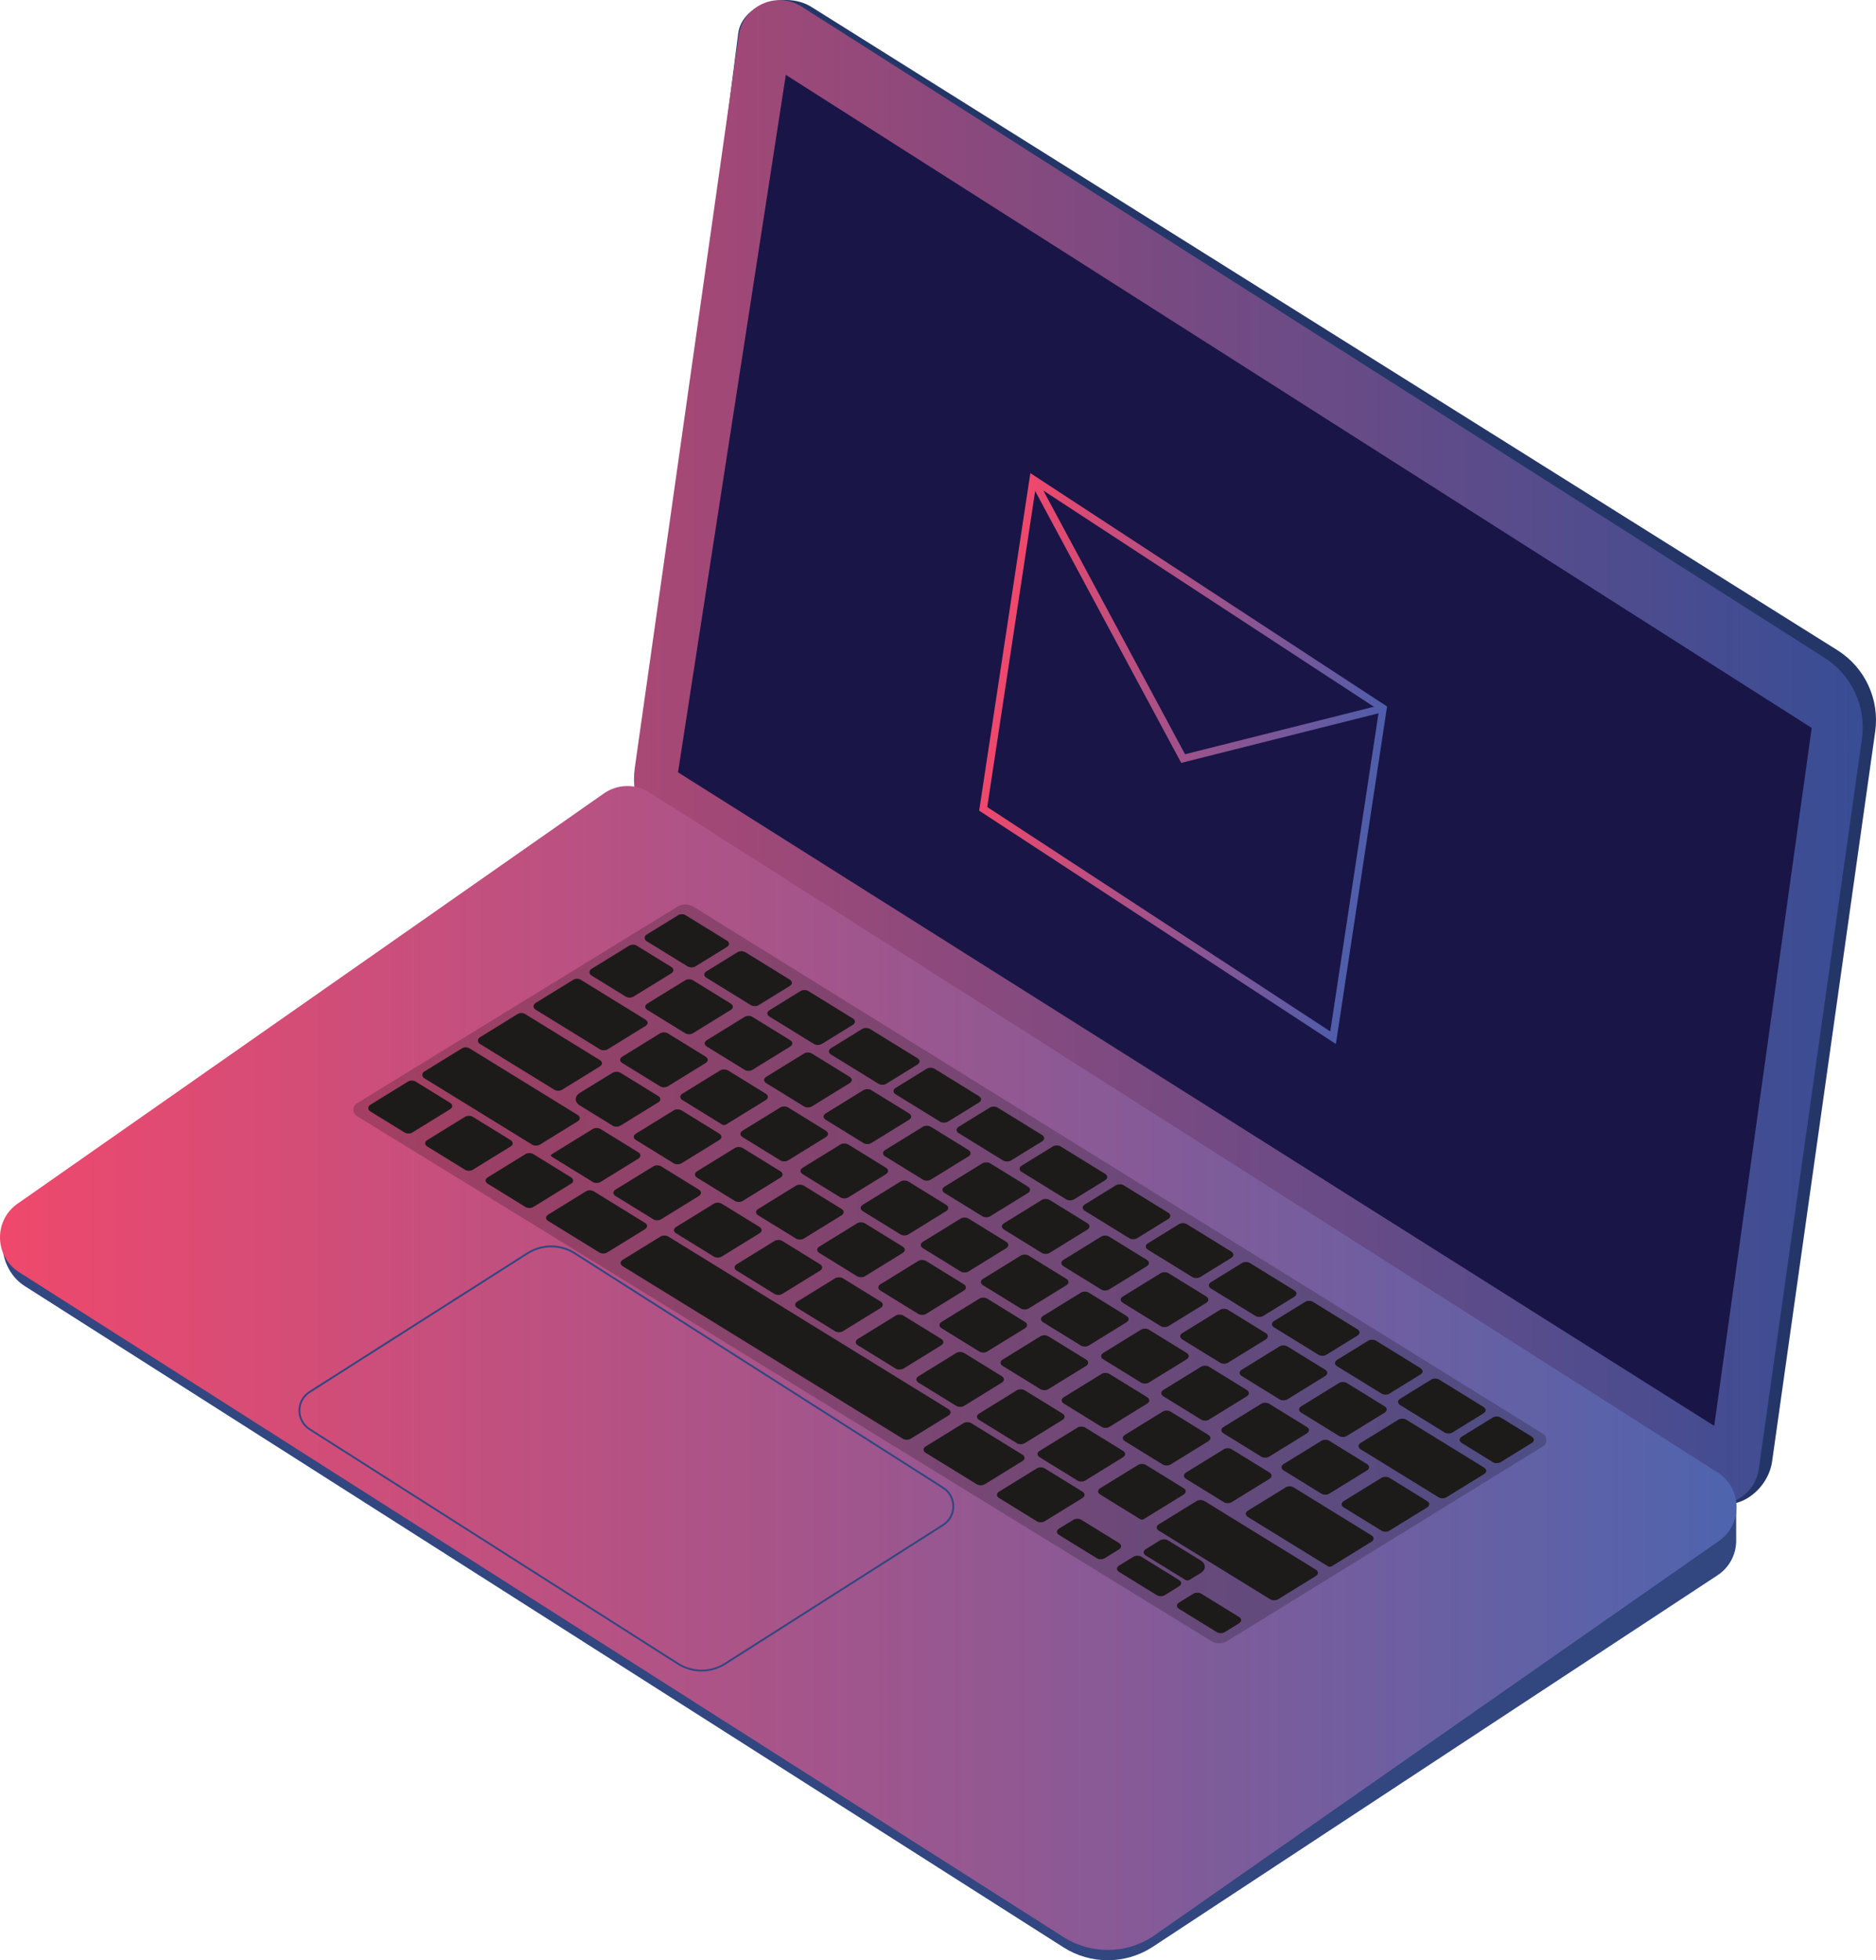 <?xml version="1.0" encoding="UTF-8"?><svg id="a" xmlns="http://www.w3.org/2000/svg" xmlns:xlink="http://www.w3.org/1999/xlink" viewBox="0 0 1006.24 1051.05"><defs><style>.f{fill:url(#c);}.g{fill:url(#b);}.h{fill:#324680;}.i{fill:#231f20;}.j{fill:#243668;}.k{fill:#191547;}.l{fill:#050606;opacity:.21;}.m{stroke:#324680;}.m,.n,.o{fill:none;stroke-miterlimit:10;}.n{stroke:url(#e);}.n,.o{stroke-width:4px;}.o{stroke:url(#d);}</style><linearGradient id="b" x1="340.06" y1="403.31" x2="999.12" y2="403.31" gradientTransform="matrix(1, 0, 0, 1, 0, 0)" gradientUnits="userSpaceOnUse"><stop offset="0" stop-color="#a94874"/><stop offset="1" stop-color="#384d95"/></linearGradient><linearGradient id="c" x1="0" y1="733.5" x2="931.45" y2="733.5" gradientTransform="matrix(1, 0, 0, 1, 0, 0)" gradientUnits="userSpaceOnUse"><stop offset="0" stop-color="#ef486c"/><stop offset="1" stop-color="#4e64ae"/></linearGradient><linearGradient id="d" x1="114.58" y1="463.22" x2="342.8" y2="463.22" gradientTransform="translate(534.97 -323.37) rotate(33.18) scale(1 1.2) skewX(28.76)" gradientUnits="userSpaceOnUse"><stop offset="0" stop-color="#ef486c"/><stop offset="1" stop-color="#4e5daa"/></linearGradient><linearGradient id="e" x1="115.54" y1="429.72" x2="341.83" y2="429.72" xlink:href="#d"/></defs><path class="j" d="M435.33,3.78L985.78,348.78c14.62,9.3,22.45,26.3,20.03,43.46l-55.3,391.39c-2.25,15.89-20.06,28.74-33.61,20.15L356.14,443.82c-14.67-9.3-12.7-14.76-10.26-31.96L395.97,17.79c2.26-15.9,25.82-22.63,39.37-14.01Z"/><path class="g" d="M429.95,3.53L978.66,352.71c14.62,9.3,22.45,26.3,20.03,43.46l-55.3,391.39c-2.25,15.89-20.15,24.16-33.7,15.57L360.59,455.14c-14.67-9.3-22.53-26.33-20.09-43.53L396.22,19.07c2.26-15.9,20.18-24.15,33.73-15.53Z"/><path class="h" d="M570.43,1044.14c14.47,9.21,32.97,9.21,47.44,0l303.42-199.54c6.21-4.09,9.95-11.02,9.95-18.46v-17.22c0-7.74-4.05-14.92-10.68-18.92L335.96,437.54,10.23,650.36c-13.64,8.68-10.65,30.5,2.99,39.18"/><path class="f" d="M570.43,1038.62c14.47,9.21,32.97,9.21,47.44,0l304.14-212.41c12.92-9.02,12.51-28.29-.79-36.75L348.4,424.92c-7.53-4.79-17.21-4.58-24.52,.53L10.23,644.84c-13.64,8.68-13.64,28.59,0,37.27"/><path class="m" d="M282.93,671.99l-116.87,74.37c-7.3,4.65-7.3,15.3,0,19.95l197.55,125.72c7.74,4.93,17.64,4.93,25.38,0l116.87-74.37c7.3-4.65,7.3-15.3,0-19.95l-197.55-125.72c-7.74-4.93-17.64-4.93-25.38,0Z"/><path class="i" d="M346.75,504.58l22.06,13.58c1.15,.71,3.04,.71,4.19,0l16.89-10.4c1.52-.94,1.52-2.47,0-3.41l-22.06-13.58c-1.29-.79-2.91-.79-4.19,0l-16.89,10.4c-1.27,.78-1.27,2.63,0,3.41Z"/><path class="i" d="M402.74,538.93l-23.85-14.69c-1.52-.94-1.52-2.47,0-3.41l16.67-10.27c1.15-.71,3.04-.71,4.19,0l23.85,14.69c1.52,.94,1.52,2.47,0,3.41l-16.67,10.27c-1.15,.71-3.04,.71-4.19,0Z"/><path class="i" d="M436.57,559.76l-23.85-14.69c-1.52-.94-1.52-2.47,0-3.41l16.67-10.27c1.15-.71,3.04-.71,4.19,0l23.85,14.69c1.52,.94,1.52,2.47,0,3.41l-16.67,10.27c-1.15,.71-3.04,.71-4.19,0Z"/><path class="i" d="M504.23,601.42l-23.85-14.69c-1.52-.94-1.52-2.47,0-3.41l16.67-10.27c1.15-.71,3.04-.71,4.19,0l23.85,14.69c1.52,.94,1.52,2.47,0,3.41l-16.67,10.27c-1.15,.71-3.04,.71-4.19,0Z"/><path class="i" d="M471.19,581.09l-25.46-15.67c-1.52-.94-1.52-2.47,0-3.41l16.71-10.29c1.15-.71,3.04-.71,4.19,0l25.46,15.67c1.52,.94,1.52,2.47,0,3.41l-16.71,10.29c-1.15,.71-3.04,.71-4.19,0Z"/><path class="i" d="M538.06,622.25l-23.85-14.69c-1.52-.94-1.52-2.47,0-3.41l16.67-10.27c1.15-.71,3.04-.71,4.19,0l23.85,14.69c1.52,.94,1.52,2.47,0,3.41l-16.67,10.27c-1.15,.71-3.04,.71-4.19,0Z"/><path class="i" d="M571.89,643.08l-23.85-14.69c-1.52-.94-1.52-2.47,0-3.41l16.67-10.27c1.15-.71,3.04-.71,4.19,0l23.85,14.69c1.52,.94,1.52,2.47,0,3.41l-16.67,10.27c-1.15,.71-3.04,.71-4.19,0Z"/><path class="i" d="M605.72,663.91l-23.85-14.69c-1.52-.94-1.52-2.47,0-3.41l16.67-10.27c1.15-.71,3.04-.71,4.19,0l23.85,14.69c1.52,.94,1.52,2.47,0,3.41l-16.67,10.27c-1.15,.71-3.04,.71-4.19,0Z"/><path class="i" d="M639.55,684.74l-23.85-14.69c-1.52-.94-1.52-2.47,0-3.41l16.67-10.27c1.15-.71,3.04-.71,4.19,0l23.85,14.69c1.52,.94,1.52,2.47,0,3.41l-16.67,10.27c-1.15,.71-3.04,.71-4.19,0Z"/><path class="i" d="M673.38,705.57l-23.85-14.69c-1.52-.94-1.52-2.47,0-3.41l16.67-10.27c1.15-.71,3.04-.71,4.19,0l23.85,14.69c1.52,.94,1.52,2.47,0,3.41l-16.67,10.27c-1.15,.71-3.04,.71-4.19,0Z"/><path class="i" d="M707.21,726.41l-23.85-14.69c-1.52-.94-1.52-2.47,0-3.41l16.67-10.27c1.15-.71,3.04-.71,4.19,0l23.85,14.69c1.52,.94,1.52,2.47,0,3.41l-16.67,10.27c-1.15,.71-3.04,.71-4.19,0Z"/><path class="i" d="M741.04,747.24l-23.85-14.69c-1.52-.94-1.52-2.47,0-3.41l16.67-10.27c1.15-.71,3.04-.71,4.19,0l23.85,14.69c1.52,.94,1.52,2.47,0,3.41l-16.67,10.27c-1.15,.71-3.04,.71-4.19,0Z"/><path class="i" d="M774.87,768.07l-23.85-14.69c-1.52-.94-1.52-2.47,0-3.41l16.67-10.27c1.15-.71,3.04-.71,4.19,0l23.85,14.69c1.52,.94,1.52,2.47,0,3.41l-16.67,10.27c-1.15,.71-3.04,.71-4.19,0Z"/><path class="i" d="M800.72,783.98l-16.67-10.27c-1.52-.94-1.52-2.47,0-3.41l16.67-10.27c1.15-.71,3.04-.71,4.19,0l16.67,10.27c1.52,.94,1.52,2.47,0,3.41l-16.67,10.27c-1.15,.71-3.04,.71-4.19,0Z"/><path class="i" d="M317.15,522.98l18.47,11.37c1.15,.71,3.04,.71,4.19,0l20.26-12.48c1.52-.94,1.52-2.47,0-3.41l-18.47-11.37c-1.29-.79-2.91-.79-4.19,0l-20.26,12.48c-1.27,.78-1.27,2.63,0,3.41Z"/><path class="i" d="M495.03,632.51l-20.26-12.48c-1.52-.94-1.52-2.47,0-3.41l20.26-12.48c1.15-.71,3.04-.71,4.19,0l20.26,12.48c1.52,.94,1.52,2.47,0,3.41l-20.26,12.48c-1.15,.71-3.04,.71-4.19,0Z"/><path class="i" d="M654.44,730.67l-20.26-12.48c-1.52-.94-1.52-2.47,0-3.41l20.26-12.48c1.15-.71,3.04-.71,4.19,0l20.26,12.48c1.52,.94,1.52,2.47,0,3.41l-20.26,12.48c-1.15,.71-3.04,.71-4.19,0Z"/><path class="i" d="M686.32,750.3l-20.26-12.48c-1.52-.94-1.52-2.47,0-3.41l20.26-12.48c1.15-.71,3.04-.71,4.19,0l20.26,12.48c1.52,.94,1.52,2.47,0,3.41l-20.26,12.48c-1.15,.71-3.04,.71-4.19,0Z"/><path class="i" d="M590.67,691.41l-20.26-12.48c-1.52-.94-1.52-2.47,0-3.41l20.26-12.48c1.15-.71,3.04-.71,4.19,0l20.26,12.48c1.52,.94,1.52,2.47,0,3.41l-20.26,12.48c-1.15,.71-3.04,.71-4.19,0Z"/><path class="i" d="M622.55,711.04l-20.26-12.48c-1.52-.94-1.52-2.47,0-3.41l20.26-12.48c1.15-.71,3.04-.71,4.19,0l20.26,12.48c1.52,.94,1.52,2.47,0,3.41l-20.26,12.48c-1.15,.71-3.04,.71-4.19,0Z"/><path class="i" d="M558.79,671.77l-20.26-12.48c-1.52-.94-1.52-2.47,0-3.41l20.26-12.48c1.15-.71,3.04-.71,4.19,0l20.26,12.48c1.52,.94,1.52,2.47,0,3.41l-20.26,12.48c-1.15,.71-3.04,.71-4.19,0Z"/><path class="i" d="M526.91,652.14l-20.26-12.48c-1.52-.94-1.52-2.47,0-3.41l20.26-12.48c1.15-.71,3.04-.71,4.19,0l20.26,12.48c1.52,.94,1.52,2.47,0,3.41l-20.26,12.48c-1.15,.71-3.04,.71-4.19,0Z"/><path class="i" d="M463.14,612.88l-20.26-12.48c-1.52-.94-1.52-2.47,0-3.41l20.26-12.48c1.15-.71,3.04-.71,4.19,0l20.26,12.48c1.52,.94,1.52,2.47,0,3.41l-20.26,12.48c-1.15,.71-3.04,.71-4.19,0Z"/><path class="i" d="M431.26,593.25l-20.26-12.48c-1.52-.94-1.52-2.47,0-3.41l20.26-12.48c1.15-.71,3.04-.71,4.19,0l20.26,12.48c1.52,.94,1.52,2.47,0,3.41l-20.26,12.48c-1.15,.71-3.04,.71-4.19,0Z"/><path class="i" d="M399.38,573.62l-20.26-12.48c-1.52-.94-1.52-2.47,0-3.41l20.26-12.48c1.15-.71,3.04-.71,4.19,0l20.26,12.48c1.52,.94,1.52,2.47,0,3.41l-20.26,12.48c-1.15,.71-3.04,.71-4.19,0Z"/><path class="i" d="M367.5,553.99l-20.26-12.48c-1.52-.94-1.52-2.47,0-3.41l20.26-12.48c1.15-.71,3.04-.71,4.19,0l20.26,12.48c1.52,.94,1.52,2.47,0,3.41l-20.26,12.48c-1.15,.71-3.04,.71-4.19,0Z"/><path class="i" d="M718.2,769.93l-20.26-12.48c-1.52-.94-1.52-2.47,0-3.41l20.26-12.48c1.15-.71,3.04-.71,4.19,0l20.26,12.48c1.52,.94,1.52,2.47,0,3.41l-20.26,12.48c-1.15,.71-3.04,.71-4.19,0Z"/><path class="i" d="M771.62,802.82l-41.8-25.74c-1.52-.94-1.52-2.47,0-3.41l20.26-12.48c1.15-.71,3.04-.71,4.19,0l41.8,25.74c1.52,.94,1.52,2.47,0,3.41l-20.26,12.48c-1.15,.71-3.04,.71-4.19,0Z"/><path class="i" d="M257.3,559.66l40.01,24.63c1.15,.71,3.04,.71,4.19,0l20.26-12.48c1.52-.94,1.52-2.47,0-3.41l-40.01-24.63c-1.29-.79-2.91-.79-4.19,0l-20.26,12.48c-1.27,.78-1.27,2.63,0,3.41Z"/><path class="i" d="M354.03,582.45l-20.26-12.48c-1.52-.94-1.52-2.47,0-3.41l20.26-12.48c1.15-.71,3.04-.71,4.19,0l20.26,12.48c1.52,.94,1.52,2.47,0,3.41l-20.26,12.48c-1.15,.71-3.04,.71-4.19,0Z"/><path class="i" d="M547.52,701.6l-20.26-12.48c-1.52-.94-1.52-2.47,0-3.41l20.26-12.48c1.15-.71,3.04-.71,4.19,0l20.26,12.48c1.52,.94,1.52,2.47,0,3.41l-20.26,12.48c-1.15,.71-3.04,.71-4.19,0Z"/><path class="i" d="M676.52,781.03l-20.26-12.48c-1.52-.94-1.52-2.47,0-3.41l20.26-12.48c1.15-.71,3.04-.71,4.19,0l20.26,12.48c1.52,.94,1.52,2.47,0,3.41l-20.26,12.48c-1.15,.71-3.04,.71-4.19,0Z"/><path class="i" d="M387.4,603l-21.38-13.17c-1.52-.94-1.52-2.47,0-3.41l20.26-12.48c1.15-.71,3.04-.71,4.19,0l20.26,12.48c1.52,.94,1.52,2.47,0,3.41l-21.38,13.17c-.54,.33-1.42,.33-1.95,0Z"/><path class="i" d="M515.27,681.74l-20.26-12.48c-1.52-.94-1.52-2.47,0-3.41l20.26-12.48c1.15-.71,3.04-.71,4.19,0l20.26,12.48c1.52,.94,1.52,2.47,0,3.41l-20.26,12.48c-1.15,.71-3.04,.71-4.19,0Z"/><path class="i" d="M450.77,642.03l-20.26-12.48c-1.52-.94-1.52-2.47,0-3.41l20.26-12.48c1.15-.71,3.04-.71,4.19,0l20.26,12.48c1.52,.94,1.52,2.47,0,3.41l-20.26,12.48c-1.15,.71-3.04,.71-4.19,0Z"/><path class="i" d="M708.77,800.89l-20.26-12.48c-1.52-.94-1.52-2.47,0-3.41l20.26-12.48c1.15-.71,3.04-.71,4.19,0l20.26,12.48c1.52,.94,1.52,2.47,0,3.41l-20.26,12.48c-1.15,.71-3.04,.71-4.19,0Z"/><path class="i" d="M579.77,721.46l-20.26-12.48c-1.52-.94-1.52-2.47,0-3.41l20.26-12.48c1.15-.71,3.04-.71,4.19,0l20.26,12.48c1.52,.94,1.52,2.47,0,3.41l-20.26,12.48c-1.15,.71-3.04,.71-4.19,0Z"/><path class="i" d="M418.53,622.17l-20.26-12.48c-1.52-.94-1.52-2.47,0-3.41l20.26-12.48c1.15-.71,3.04-.71,4.19,0l20.26,12.48c1.52,.94,1.52,2.47,0,3.41l-20.26,12.48c-1.15,.71-3.04,.71-4.19,0Z"/><path class="i" d="M483.02,661.88l-20.26-12.48c-1.52-.94-1.52-2.47,0-3.41l20.26-12.48c1.15-.71,3.04-.71,4.19,0l20.26,12.48c1.52,.94,1.52,2.47,0,3.41l-20.26,12.48c-1.15,.71-3.04,.71-4.19,0Z"/><path class="i" d="M612.02,741.31l-20.26-12.48c-1.52-.94-1.52-2.47,0-3.41l20.26-12.48c1.15-.71,3.04-.71,4.19,0l20.26,12.48c1.52,.94,1.52,2.47,0,3.41l-20.26,12.48c-1.15,.71-3.04,.71-4.19,0Z"/><path class="i" d="M644.27,761.17l-20.26-12.48c-1.52-.94-1.52-2.47,0-3.41l20.26-12.48c1.15-.71,3.04-.71,4.19,0l20.26,12.48c1.52,.94,1.52,2.47,0,3.41l-20.26,12.48c-1.15,.71-3.04,.71-4.19,0Z"/><path class="i" d="M741.02,820.74l-20.26-12.48c-1.52-.94-1.52-2.47,0-3.41l20.26-12.48c1.15-.71,3.04-.71,4.19,0l20.26,12.48c1.52,.94,1.52,2.47,0,3.41l-20.26,12.48c-1.15,.71-3.04,.71-4.19,0Z"/><path class="i" d="M287.15,541.28l34.62,21.32c1.15,.71,3.04,.71,4.19,0l20.26-12.48c1.52-.94,1.52-2.47,0-3.41l-34.62-21.32c-1.29-.79-2.91-.79-4.19,0l-20.26,12.48c-1.27,.78-1.27,2.63,0,3.41Z"/><path class="i" d="M328.58,603.54l-17.5-10.77c-3.04-1.87-3.04-4.94,0-6.81l17.5-10.77c1.15-.71,3.04-.71,4.19,0l20.26,12.48c1.52,.94,1.52,2.47,0,3.41l-20.26,12.48c-1.15,.71-3.04,.71-4.19,0Z"/><path class="i" d="M623.66,785.24l-20.26-12.48c-1.52-.94-1.52-2.47,0-3.41l20.26-12.48c1.15-.71,3.04-.71,4.19,0l20.26,12.48c1.52,.94,1.52,2.47,0,3.41l-20.26,12.48c-1.15,.71-3.04,.71-4.19,0Z"/><path class="i" d="M590.87,765.05l-20.26-12.48c-1.52-.94-1.52-2.47,0-3.41l20.26-12.48c1.15-.71,3.04-.71,4.19,0l20.26,12.48c1.52,.94,1.52,2.47,0,3.41l-20.26,12.48c-1.15,.71-3.04,.71-4.19,0Z"/><path class="i" d="M361.36,623.73l-20.26-12.48c-1.52-.94-1.52-2.47,0-3.41l20.26-12.48c1.15-.71,3.04-.71,4.19,0l20.26,12.48c1.52,.94,1.52,2.47,0,3.41l-20.26,12.48c-1.15,.71-3.04,.71-4.19,0Z"/><path class="i" d="M394.15,643.92l-20.26-12.48c-1.52-.94-1.52-2.47,0-3.41l20.26-12.48c1.15-.71,3.04-.71,4.19,0l20.26,12.48c1.52,.94,1.52,2.47,0,3.41l-20.26,12.48c-1.15,.71-3.04,.71-4.19,0Z"/><path class="i" d="M492.51,704.49l-20.26-12.48c-1.52-.94-1.52-2.47,0-3.41l20.26-12.48c1.15-.71,3.04-.71,4.19,0l20.26,12.48c1.52,.94,1.52,2.47,0,3.41l-20.26,12.48c-1.15,.71-3.04,.71-4.19,0Z"/><path class="i" d="M426.94,664.11l-20.26-12.48c-1.52-.94-1.52-2.47,0-3.41l20.26-12.48c1.15-.71,3.04-.71,4.19,0l20.26,12.48c1.52,.94,1.52,2.47,0,3.41l-20.26,12.48c-1.15,.71-3.04,.71-4.19,0Z"/><path class="i" d="M656.44,805.43l-20.26-12.48c-1.52-.94-1.52-2.47,0-3.41l20.26-12.48c1.15-.71,3.04-.71,4.19,0l20.26,12.48c1.52,.94,1.52,2.47,0,3.41l-20.26,12.48c-1.15,.71-3.04,.71-4.19,0Z"/><path class="i" d="M525.3,724.67l-20.26-12.48c-1.52-.94-1.52-2.47,0-3.41l20.26-12.48c1.15-.71,3.04-.71,4.19,0l20.26,12.48c1.52,.94,1.52,2.47,0,3.41l-20.26,12.48c-1.15,.71-3.04,.71-4.19,0Z"/><path class="i" d="M558.08,744.86l-20.26-12.48c-1.52-.94-1.52-2.47,0-3.41l20.26-12.48c1.15-.71,3.04-.71,4.19,0l20.26,12.48c1.52,.94,1.52,2.47,0,3.41l-20.26,12.48c-1.15,.71-3.04,.71-4.19,0Z"/><path class="i" d="M459.72,684.3l-20.26-12.48c-1.52-.94-1.52-2.47,0-3.41l20.26-12.48c1.15-.71,3.04-.71,4.19,0l20.26,12.48c1.52,.94,1.52,2.47,0,3.41l-20.26,12.48c-1.15,.71-3.04,.71-4.19,0Z"/><path class="i" d="M712.29,839.82l-42.92-26.43c-1.52-.94-1.52-2.47,0-3.41l20.26-12.48c1.15-.71,3.04-.71,4.19,0l41.8,25.74c1.52,.94,1.52,2.47,0,3.41l-21.38,13.17c-.54,.33-1.42,.33-1.95,0Z"/><path class="i" d="M227.45,578.04l57.95,35.68c1.15,.71,3.04,.71,4.19,0l20.26-12.48c1.52-.94,1.52-2.47,0-3.41l-57.95-35.68c-1.29-.79-2.91-.79-4.19,0l-20.26,12.48c-1.27,.78-1.27,2.63,0,3.41Z"/><path class="i" d="M681.32,857.51l-59.75-36.79c-1.52-.94-1.52-2.47,0-3.41l20.26-12.48c1.15-.71,3.04-.71,4.19,0l59.75,36.79c1.52,.94,1.52,2.47,0,3.41l-20.26,12.48c-1.15,.71-3.04,.71-4.19,0Z"/><path class="i" d="M317.91,633.73l-22.05-13.58c-.54-.33-.54-.87,0-1.2l22.05-13.58c1.15-.71,3.04-.71,4.19,0l20.26,12.48c1.52,.94,1.52,2.47,0,3.41l-20.26,12.48c-1.15,.71-3.04,.71-4.19,0Z"/><path class="i" d="M480.41,733.8l-20.26-12.48c-1.52-.94-1.52-2.47,0-3.41l20.26-12.48c1.15-.71,3.04-.71,4.19,0l20.26,12.48c1.52,.94,1.52,2.47,0,3.41l-20.26,12.48c-1.15,.71-3.04,.71-4.19,0Z"/><path class="i" d="M512.91,753.81l-20.26-12.48c-1.52-.94-1.52-2.47,0-3.41l20.26-12.48c1.15-.71,3.04-.71,4.19,0l20.26,12.48c1.52,.94,1.52,2.47,0,3.41l-20.26,12.48c-1.15,.71-3.04,.71-4.19,0Z"/><path class="i" d="M611.54,814.53l-21.38-13.17c-1.52-.94-1.52-2.47,0-3.41l20.26-12.48c1.15-.71,3.04-.71,4.19,0l20.26,12.48c1.52,.94,1.52,2.47,0,3.41l-21.38,13.17c-.54,.33-1.42,.33-1.95,0Z"/><path class="i" d="M447.91,713.78l-20.26-12.48c-1.52-.94-1.52-2.47,0-3.41l20.26-12.48c1.15-.71,3.04-.71,4.19,0l20.26,12.48c1.52,.94,1.52,2.47,0,3.41l-20.26,12.48c-1.15,.71-3.04,.71-4.19,0Z"/><path class="i" d="M415.41,693.77l-20.26-12.48c-1.52-.94-1.52-2.47,0-3.41l20.26-12.48c1.15-.71,3.04-.71,4.19,0l20.26,12.48c1.52,.94,1.52,2.47,0,3.41l-20.26,12.48c-1.15,.71-3.04,.71-4.19,0Z"/><path class="i" d="M382.91,673.76l-20.26-12.48c-1.52-.94-1.52-2.47,0-3.41l20.26-12.48c1.15-.71,3.04-.71,4.19,0l20.26,12.48c1.52,.94,1.52,2.47,0,3.41l-20.26,12.48c-1.15,.71-3.04,.71-4.19,0Z"/><path class="i" d="M350.41,653.75l-20.26-12.48c-1.52-.94-1.52-2.47,0-3.41l20.26-12.48c1.15-.71,3.04-.71,4.19,0l20.26,12.48c1.52,.94,1.52,2.47,0,3.41l-20.26,12.48c-1.15,.71-3.04,.71-4.19,0Z"/><path class="i" d="M545.41,773.82l-20.26-12.48c-1.52-.94-1.52-2.47,0-3.41l20.26-12.48c1.15-.71,3.04-.71,4.19,0l20.26,12.48c1.52,.94,1.52,2.47,0,3.41l-20.26,12.48c-1.15,.71-3.04,.71-4.19,0Z"/><path class="i" d="M577.91,793.83l-20.26-12.48c-1.52-.94-1.52-2.47,0-3.41l20.26-12.48c1.15-.71,3.04-.71,4.19,0l20.26,12.48c1.52,.94,1.52,2.47,0,3.41l-20.26,12.48c-1.15,.71-3.04,.71-4.19,0Z"/><path class="i" d="M321.47,671.56l-27.44-16.9c-1.52-.94-1.52-2.47,0-3.41l20.26-12.48c1.15-.71,3.04-.71,4.19,0l27.44,16.9c1.52,.94,1.52,2.47,0,3.41l-20.26,12.48c-1.15,.71-3.04,.71-4.19,0Z"/><path class="i" d="M281.86,647.17l-20.26-12.48c-1.52-.94-1.52-2.47,0-3.41l20.26-12.48c1.15-.71,3.04-.71,4.19,0l20.26,12.48c1.52,.94,1.52,2.47,0,3.41l-20.26,12.48c-1.15,.71-3.04,.71-4.19,0Z"/><path class="i" d="M249.42,627.2l-20.26-12.48c-1.52-.94-1.52-2.47,0-3.41l20.26-12.48c1.15-.71,3.04-.71,4.19,0l20.26,12.48c1.52,.94,1.52,2.47,0,3.41l-20.26,12.48c-1.15,.71-3.04,.71-4.19,0Z"/><path class="i" d="M198.52,595.85l18.47,11.37c1.15,.71,3.04,.71,4.19,0l20.26-12.48c1.52-.94,1.52-2.47,0-3.41l-18.47-11.37c-1.29-.79-2.91-.79-4.19,0l-20.26,12.48c-1.27,.78-1.27,2.63,0,3.41Z"/><path class="i" d="M484.28,771.44l-150.27-92.53c-1.52-.94-1.52-2.47,0-3.41l20.26-12.48c1.15-.71,3.04-.71,4.19,0l150.27,92.53c1.52,.94,1.52,2.47,0,3.41l-20.26,12.48c-1.15,.71-3.04,.71-4.19,0Z"/><path class="i" d="M523.96,795.87l-27.44-16.9c-1.52-.94-1.52-2.47,0-3.41l20.26-12.48c1.15-.71,3.04-.71,4.19,0l27.44,16.9c1.52,.94,1.52,2.47,0,3.41l-20.26,12.48c-1.15,.71-3.04,.71-4.19,0Z"/><path class="i" d="M556.14,815.69l-20.26-12.48c-1.52-.94-1.52-2.47,0-3.41l20.26-12.48c1.15-.71,3.04-.71,4.19,0l20.26,12.48c1.52,.94,1.52,2.47,0,3.41l-20.26,12.48c-1.15,.71-3.04,.71-4.19,0Z"/><path class="i" d="M588.32,835.5l-20.26-12.48c-1.52-.94-1.52-2.47,0-3.41l7.7-4.74c1.15-.71,3.04-.71,4.19,0l20.26,12.48c1.52,.94,1.52,2.47,0,3.41l-7.7,4.74c-1.15,.71-3.04,.71-4.19,0Z"/><path class="i" d="M620.51,855.32l-20.26-12.48c-1.52-.94-1.52-2.47,0-3.41l7.7-4.74c1.15-.71,3.04-.71,4.19,0l20.26,12.48c1.52,.94,1.52,2.47,0,3.41l-7.7,4.74c-1.15,.71-3.04,.71-4.19,0Z"/><path class="i" d="M652.69,875.14l-20.26-12.48c-1.52-.94-1.52-2.47,0-3.41l7.7-4.74c1.15-.71,3.04-.71,4.19,0l20.26,12.48c1.52,.94,1.52,2.47,0,3.41l-7.7,4.74c-1.15,.71-3.04,.71-4.19,0Z"/><path class="i" d="M635.87,847.15l-21.31-13.12c-1.52-.94-1.52-2.47,0-3.41l7.7-4.74c1.15-.71,3.04-.71,4.19,0l17.5,10.77c3.04,1.87,3.04,4.94,0,6.81l-5.98,3.68c-.58,.36-1.52,.36-2.1,0Z"/><path class="l" d="M191.43,591.6l172.05-105.5c2.58-1.58,5.83-1.57,8.4,.02l455.67,282.63c2.53,1.57,2.52,5.24,0,6.8l-169.39,104.4c-2.57,1.58-5.81,1.59-8.38,0L191.43,598.42c-2.54-1.56-2.54-5.26,0-6.82Z"/><polygon class="k" points="421.49 40.14 971.76 390.31 919.46 764.53 363.67 414.1 421.49 40.14"/><polygon class="o" points="715.03 556.41 527.37 433.69 554.16 257.06 741.82 379.78 715.03 556.41"/><polyline class="n" points="554.16 257.06 634.6 406.73 741.82 379.78"/></svg>